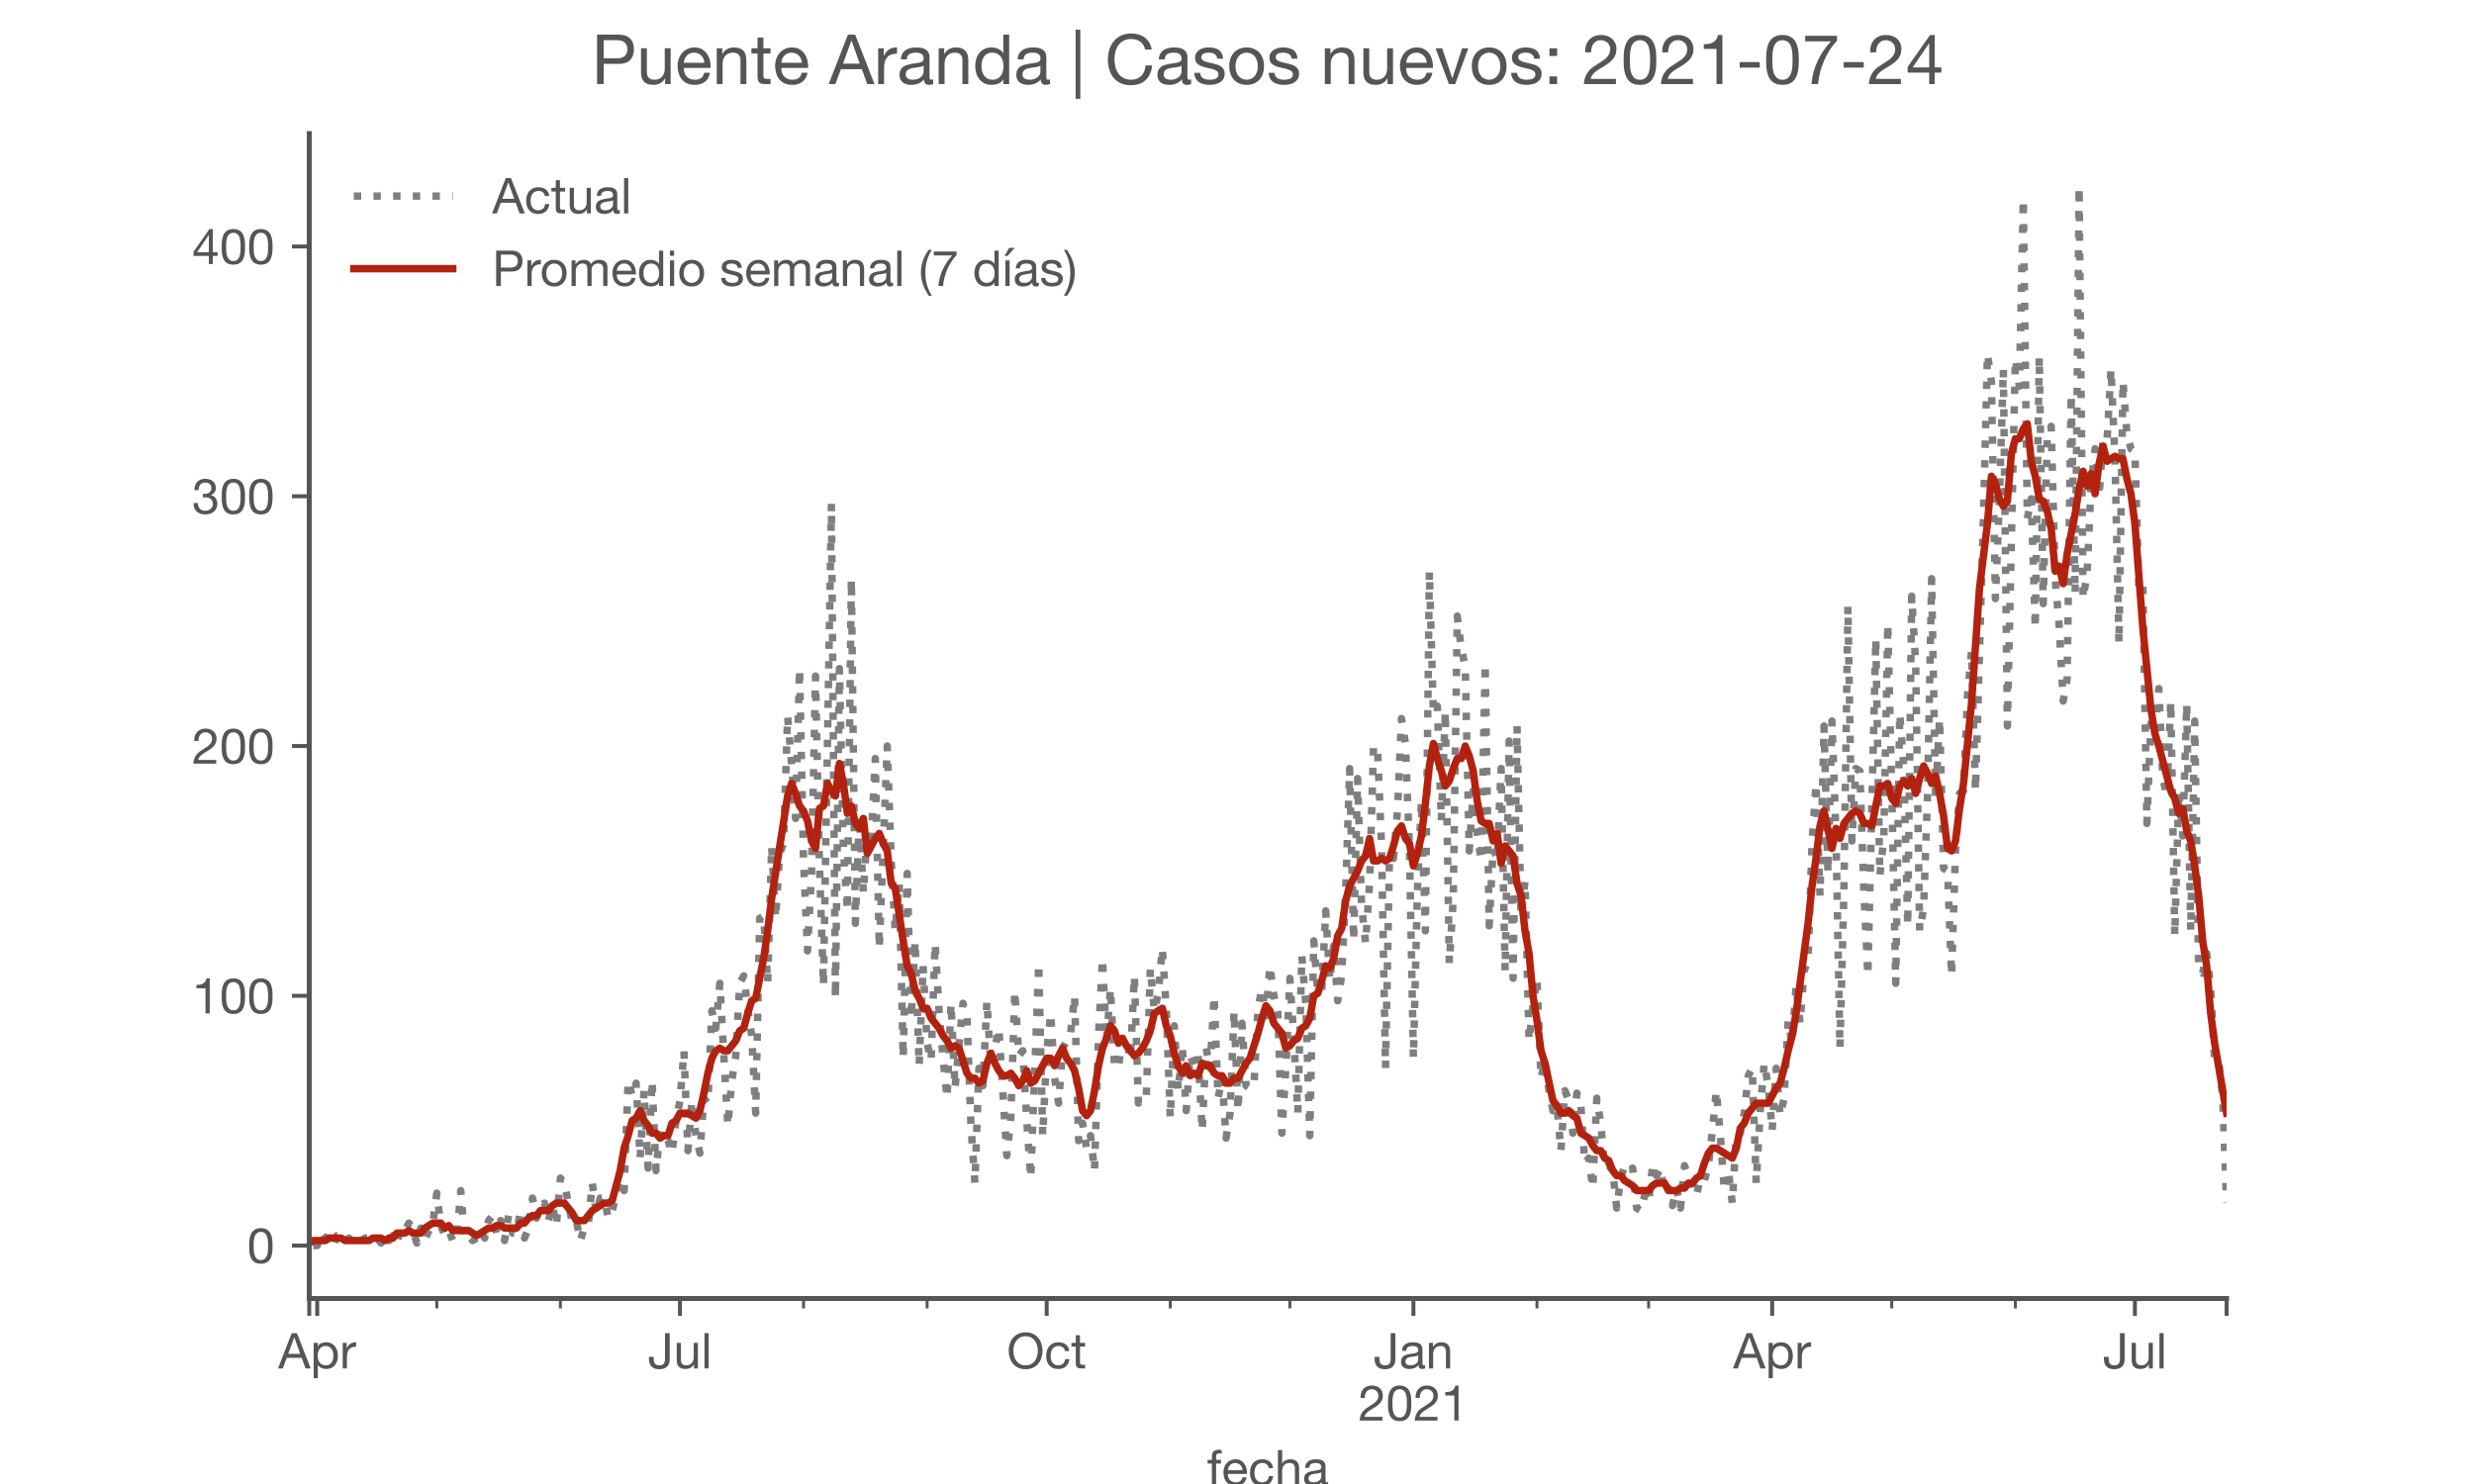<?xml version="1.0" encoding="utf-8" standalone="no"?>
<!DOCTYPE svg PUBLIC "-//W3C//DTD SVG 1.1//EN"
  "http://www.w3.org/Graphics/SVG/1.1/DTD/svg11.dtd">
<!-- Created with matplotlib (https://matplotlib.org/) -->
<svg height="300pt" version="1.1" viewBox="0 0 500 300" width="500pt" xmlns="http://www.w3.org/2000/svg" xmlns:xlink="http://www.w3.org/1999/xlink">
 <defs>
  <style type="text/css">*{stroke-linecap:butt;stroke-linejoin:round;}</style>
 </defs>
 <g id="figure_1">
  <g id="patch_1">
   <path d="M 0 300 
L 500 300 
L 500 0 
L 0 0 
z
" style="fill:#ffffff;"/>
  </g>
  <g id="axes_1">
   <g id="patch_2">
    <path d="M 62.5 262.5 
L 450 262.5 
L 450 27 
L 62.5 27 
z
" style="fill:#ffffff;"/>
   </g>
   <g id="matplotlib.axis_1">
    <g id="xtick_1">
     <g id="line2d_1">
      <defs>
       <path d="M 0 0 
L 0 3.5 
" id="m783ce00ef6" style="stroke:#555555;stroke-width:0.8;"/>
      </defs>
      <g>
       <use style="fill:#555555;stroke:#555555;stroke-width:0.8;" x="62.5" xlink:href="#m783ce00ef6" y="262.5"/>
      </g>
     </g>
    </g>
    <g id="xtick_2">
     <g id="line2d_2">
      <g>
       <use style="fill:#555555;stroke:#555555;stroke-width:0.8;" x="64.111" xlink:href="#m783ce00ef6" y="262.5"/>
      </g>
     </g>
     <g id="text_1">
      <!-- Apr -->
      <g style="fill:#555555;" transform="translate(56.242 276.641)scale(0.1 -0.1)">
       <defs>
        <path d="M 20.094 29.5 
L 32.203 62.797 
L 32.406 62.797 
L 44.297 29.5 
z
M 27.203 71.406 
L -0.594 0 
L 9.094 0 
L 17.094 21.5 
L 47.297 21.5 
L 55.094 0 
L 65.594 0 
L 37.703 71.406 
z
" id="HelveticaNeue-65"/>
        <path d="M 6.703 51.703 
L 6.703 -19.703 
L 15.203 -19.703 
L 15.203 6.906 
L 15.406 6.906 
Q 16.797 4.594 18.844 3.047 
Q 20.906 1.5 23.203 0.594 
Q 25.5 -0.297 27.844 -0.688 
Q 30.203 -1.094 32.094 -1.094 
Q 38 -1.094 42.453 1 
Q 46.906 3.094 49.844 6.75 
Q 52.797 10.406 54.25 15.297 
Q 55.703 20.203 55.703 25.703 
Q 55.703 31.203 54.203 36.094 
Q 52.703 41 49.75 44.75 
Q 46.797 48.5 42.344 50.703 
Q 37.906 52.906 31.906 52.906 
Q 26.5 52.906 22 50.953 
Q 17.5 49 15.406 44.703 
L 15.203 44.703 
L 15.203 51.703 
z
M 46.703 26.297 
Q 46.703 22.5 45.891 18.891 
Q 45.094 15.297 43.297 12.5 
Q 41.5 9.703 38.547 8 
Q 35.594 6.297 31.203 6.297 
Q 26.797 6.297 23.688 7.938 
Q 20.594 9.594 18.641 12.297 
Q 16.703 15 15.797 18.547 
Q 14.906 22.094 14.906 25.906 
Q 14.906 29.5 15.75 33 
Q 16.594 36.5 18.5 39.25 
Q 20.406 42 23.406 43.703 
Q 26.406 45.406 30.703 45.406 
Q 34.797 45.406 37.844 43.797 
Q 40.906 42.203 42.844 39.5 
Q 44.797 36.797 45.75 33.344 
Q 46.703 29.906 46.703 26.297 
z
" id="HelveticaNeue-112"/>
        <path d="M 6.094 51.703 
L 6.094 0 
L 14.594 0 
L 14.594 23 
Q 14.594 28 15.594 31.844 
Q 16.594 35.703 18.797 38.391 
Q 21 41.094 24.594 42.5 
Q 28.203 43.906 33.297 43.906 
L 33.297 52.906 
Q 26.406 53.094 21.906 50.094 
Q 17.406 47.094 14.297 40.797 
L 14.094 40.797 
L 14.094 51.703 
z
" id="HelveticaNeue-114"/>
       </defs>
       <use xlink:href="#HelveticaNeue-65"/>
       <use x="64.8" xlink:href="#HelveticaNeue-112"/>
       <use x="124.1" xlink:href="#HelveticaNeue-114"/>
      </g>
     </g>
    </g>
    <g id="xtick_3">
     <g id="line2d_3">
      <g>
       <use style="fill:#555555;stroke:#555555;stroke-width:0.8;" x="137.422" xlink:href="#m783ce00ef6" y="262.5"/>
      </g>
     </g>
     <g id="text_2">
      <!-- Jul -->
      <g style="fill:#555555;" transform="translate(130.937 276.641)scale(0.1 -0.1)">
       <defs>
        <path d="M 44.094 17.797 
L 44.094 71.406 
L 34.594 71.406 
L 34.594 19.203 
Q 34.594 13.297 32.141 9.797 
Q 29.703 6.297 23.203 6.297 
Q 19.703 6.297 17.453 7.344 
Q 15.203 8.406 13.953 10.297 
Q 12.703 12.203 12.203 14.797 
Q 11.703 17.406 11.703 20.5 
L 11.703 23.5 
L 2.203 23.5 
L 2.203 19.094 
Q 2.203 8.906 7.594 3.656 
Q 13 -1.594 23 -1.594 
Q 29 -1.594 33.047 0.047 
Q 37.094 1.703 39.547 4.453 
Q 42 7.203 43.047 10.703 
Q 44.094 14.203 44.094 17.797 
z
" id="HelveticaNeue-74"/>
        <path d="M 49.203 0 
L 49.203 51.703 
L 40.703 51.703 
L 40.703 22.5 
Q 40.703 19 39.75 16.047 
Q 38.797 13.094 36.891 10.891 
Q 35 8.703 32.141 7.5 
Q 29.297 6.297 25.406 6.297 
Q 20.5 6.297 17.703 9.094 
Q 14.906 11.906 14.906 16.703 
L 14.906 51.703 
L 6.406 51.703 
L 6.406 17.703 
Q 6.406 13.5 7.25 10.047 
Q 8.094 6.594 10.188 4.094 
Q 12.297 1.594 15.688 0.25 
Q 19.094 -1.094 24.203 -1.094 
Q 29.906 -1.094 34.094 1.156 
Q 38.297 3.406 41 8.203 
L 41.203 8.203 
L 41.203 0 
z
" id="HelveticaNeue-117"/>
        <path d="M 6.906 71.406 
L 6.906 0 
L 15.406 0 
L 15.406 71.406 
z
" id="HelveticaNeue-108"/>
       </defs>
       <use xlink:href="#HelveticaNeue-74"/>
       <use x="51.9" xlink:href="#HelveticaNeue-117"/>
       <use x="107.5" xlink:href="#HelveticaNeue-108"/>
      </g>
     </g>
    </g>
    <g id="xtick_4">
     <g id="line2d_4">
      <g>
       <use style="fill:#555555;stroke:#555555;stroke-width:0.8;" x="211.538" xlink:href="#m783ce00ef6" y="262.5"/>
      </g>
     </g>
     <g id="text_3">
      <!-- Oct -->
      <g style="fill:#555555;" transform="translate(203.478 276.641)scale(0.1 -0.1)">
       <defs>
        <path d="M 13.297 35.703 
Q 13.297 41.094 14.688 46.344 
Q 16.094 51.594 19.094 55.797 
Q 22.094 60 26.797 62.547 
Q 31.5 65.094 38 65.094 
Q 44.5 65.094 49.203 62.547 
Q 53.906 60 56.906 55.797 
Q 59.906 51.594 61.297 46.344 
Q 62.703 41.094 62.703 35.703 
Q 62.703 30.297 61.297 25.047 
Q 59.906 19.797 56.906 15.594 
Q 53.906 11.406 49.203 8.844 
Q 44.5 6.297 38 6.297 
Q 31.5 6.297 26.797 8.844 
Q 22.094 11.406 19.094 15.594 
Q 16.094 19.797 14.688 25.047 
Q 13.297 30.297 13.297 35.703 
z
M 3.797 35.703 
Q 3.797 28.406 5.938 21.656 
Q 8.094 14.906 12.391 9.703 
Q 16.703 4.5 23.094 1.453 
Q 29.5 -1.594 38 -1.594 
Q 46.5 -1.594 52.891 1.453 
Q 59.297 4.5 63.594 9.703 
Q 67.906 14.906 70.047 21.656 
Q 72.203 28.406 72.203 35.703 
Q 72.203 43 70.047 49.75 
Q 67.906 56.5 63.594 61.703 
Q 59.297 66.906 52.891 70 
Q 46.5 73.094 38 73.094 
Q 29.5 73.094 23.094 70 
Q 16.703 66.906 12.391 61.703 
Q 8.094 56.5 5.938 49.75 
Q 3.797 43 3.797 35.703 
z
" id="HelveticaNeue-79"/>
        <path d="M 41.5 35.094 
L 50.297 35.094 
Q 49.797 39.703 47.891 43.047 
Q 46 46.406 43.047 48.594 
Q 40.094 50.797 36.25 51.844 
Q 32.406 52.906 28 52.906 
Q 21.906 52.906 17.297 50.75 
Q 12.703 48.594 9.641 44.844 
Q 6.594 41.094 5.094 36.047 
Q 3.594 31 3.594 25.203 
Q 3.594 19.406 5.141 14.547 
Q 6.703 9.703 9.75 6.203 
Q 12.797 2.703 17.344 0.797 
Q 21.906 -1.094 27.797 -1.094 
Q 37.703 -1.094 43.453 4.094 
Q 49.203 9.297 50.594 18.906 
L 41.906 18.906 
Q 41.094 12.906 37.547 9.594 
Q 34 6.297 27.703 6.297 
Q 23.703 6.297 20.797 7.891 
Q 17.906 9.5 16.094 12.141 
Q 14.297 14.797 13.438 18.188 
Q 12.594 21.594 12.594 25.203 
Q 12.594 29.094 13.391 32.75 
Q 14.203 36.406 16.047 39.203 
Q 17.906 42 21 43.703 
Q 24.094 45.406 28.703 45.406 
Q 34.094 45.406 37.297 42.703 
Q 40.5 40 41.5 35.094 
z
" id="HelveticaNeue-99"/>
        <path d="M 18.203 51.703 
L 18.203 67.203 
L 9.703 67.203 
L 9.703 51.703 
L 0.906 51.703 
L 0.906 44.203 
L 9.703 44.203 
L 9.703 11.297 
Q 9.703 7.703 10.391 5.5 
Q 11.094 3.297 12.547 2.094 
Q 14 0.906 16.344 0.453 
Q 18.703 0 22 0 
L 28.5 0 
L 28.5 7.5 
L 24.594 7.5 
Q 22.594 7.5 21.344 7.641 
Q 20.094 7.797 19.391 8.297 
Q 18.703 8.797 18.453 9.688 
Q 18.203 10.594 18.203 12.094 
L 18.203 44.203 
L 28.5 44.203 
L 28.5 51.703 
z
" id="HelveticaNeue-116"/>
       </defs>
       <use xlink:href="#HelveticaNeue-79"/>
       <use x="76" xlink:href="#HelveticaNeue-99"/>
       <use x="129.7" xlink:href="#HelveticaNeue-116"/>
      </g>
     </g>
    </g>
    <g id="xtick_5">
     <g id="line2d_5">
      <g>
       <use style="fill:#555555;stroke:#555555;stroke-width:0.8;" x="285.655" xlink:href="#m783ce00ef6" y="262.5"/>
      </g>
     </g>
     <g id="text_4">
      <!-- Jan -->
      <g style="fill:#555555;" transform="translate(277.595 276.641)scale(0.1 -0.1)">
       <defs>
        <path d="M 52.203 0.203 
Q 50 -1.094 46.094 -1.094 
Q 42.797 -1.094 40.844 0.75 
Q 38.906 2.594 38.906 6.797 
Q 35.406 2.594 30.75 0.75 
Q 26.094 -1.094 20.703 -1.094 
Q 17.203 -1.094 14.047 -0.297 
Q 10.906 0.5 8.594 2.203 
Q 6.297 3.906 4.938 6.656 
Q 3.594 9.406 3.594 13.297 
Q 3.594 17.703 5.094 20.5 
Q 6.594 23.297 9.047 25.047 
Q 11.5 26.797 14.641 27.688 
Q 17.797 28.594 21.094 29.203 
Q 24.594 29.906 27.75 30.25 
Q 30.906 30.594 33.297 31.25 
Q 35.703 31.906 37.094 33.156 
Q 38.5 34.406 38.5 36.797 
Q 38.5 39.594 37.453 41.297 
Q 36.406 43 34.75 43.891 
Q 33.094 44.797 31.047 45.094 
Q 29 45.406 27 45.406 
Q 21.594 45.406 18 43.344 
Q 14.406 41.297 14.094 35.594 
L 5.594 35.594 
Q 5.797 40.406 7.594 43.703 
Q 9.406 47 12.406 49.047 
Q 15.406 51.094 19.25 52 
Q 23.094 52.906 27.5 52.906 
Q 31 52.906 34.453 52.406 
Q 37.906 51.906 40.703 50.344 
Q 43.5 48.797 45.203 46 
Q 46.906 43.203 46.906 38.703 
L 46.906 12.094 
Q 46.906 9.094 47.25 7.688 
Q 47.594 6.297 49.594 6.297 
Q 50.703 6.297 52.203 6.797 
z
M 38.406 26.703 
Q 36.797 25.5 34.188 24.953 
Q 31.594 24.406 28.75 24.047 
Q 25.906 23.703 23 23.25 
Q 20.094 22.797 17.797 21.797 
Q 15.5 20.797 14.047 18.938 
Q 12.594 17.094 12.594 13.906 
Q 12.594 11.797 13.438 10.344 
Q 14.297 8.906 15.641 8 
Q 17 7.094 18.797 6.688 
Q 20.594 6.297 22.594 6.297 
Q 26.797 6.297 29.797 7.438 
Q 32.797 8.594 34.688 10.344 
Q 36.594 12.094 37.5 14.141 
Q 38.406 16.203 38.406 18 
z
" id="HelveticaNeue-97"/>
        <path d="M 6.406 51.703 
L 6.406 0 
L 14.906 0 
L 14.906 29.203 
Q 14.906 32.703 15.844 35.641 
Q 16.797 38.594 18.688 40.797 
Q 20.594 43 23.438 44.203 
Q 26.297 45.406 30.203 45.406 
Q 35.094 45.406 37.891 42.594 
Q 40.703 39.797 40.703 35 
L 40.703 0 
L 49.203 0 
L 49.203 34 
Q 49.203 38.203 48.344 41.641 
Q 47.5 45.094 45.391 47.594 
Q 43.297 50.094 39.891 51.5 
Q 36.5 52.906 31.406 52.906 
Q 19.906 52.906 14.594 43.5 
L 14.406 43.5 
L 14.406 51.703 
z
" id="HelveticaNeue-110"/>
       </defs>
       <use xlink:href="#HelveticaNeue-74"/>
       <use x="51.9" xlink:href="#HelveticaNeue-97"/>
       <use x="105.6" xlink:href="#HelveticaNeue-110"/>
      </g>
      <!-- 2021 -->
      <g style="fill:#555555;" transform="translate(274.536 287.18)scale(0.1 -0.1)">
       <defs>
        <path d="M 4.406 45.797 
L 12.906 45.797 
Q 12.797 49 13.547 52.141 
Q 14.297 55.297 16 57.797 
Q 17.703 60.297 20.344 61.844 
Q 23 63.406 26.703 63.406 
Q 29.5 63.406 32 62.5 
Q 34.5 61.594 36.344 59.891 
Q 38.203 58.203 39.297 55.844 
Q 40.406 53.5 40.406 50.594 
Q 40.406 46.906 39.25 44.094 
Q 38.094 41.297 35.844 38.891 
Q 33.594 36.5 30.188 34.141 
Q 26.797 31.797 22.297 29 
Q 18.594 26.797 15.188 24.297 
Q 11.797 21.797 9.094 18.5 
Q 6.406 15.203 4.656 10.75 
Q 2.906 6.297 2.406 0 
L 48.703 0 
L 48.703 7.5 
L 12.297 7.5 
Q 12.906 10.797 14.844 13.344 
Q 16.797 15.906 19.547 18.094 
Q 22.297 20.297 25.594 22.25 
Q 28.906 24.203 32.203 26.203 
Q 35.5 28.297 38.594 30.594 
Q 41.703 32.906 44.094 35.75 
Q 46.5 38.594 47.953 42.188 
Q 49.406 45.797 49.406 50.5 
Q 49.406 55.5 47.656 59.297 
Q 45.906 63.094 42.906 65.641 
Q 39.906 68.203 35.844 69.547 
Q 31.797 70.906 27.203 70.906 
Q 21.594 70.906 17.188 69 
Q 12.797 67.094 9.844 63.75 
Q 6.906 60.406 5.5 55.797 
Q 4.094 51.203 4.406 45.797 
z
" id="HelveticaNeue-50"/>
        <path d="M 13.203 34.906 
Q 13.203 37.5 13.25 40.641 
Q 13.297 43.797 13.75 46.938 
Q 14.203 50.094 15.047 53.094 
Q 15.906 56.094 17.547 58.344 
Q 19.203 60.594 21.703 62 
Q 24.203 63.406 27.797 63.406 
Q 31.406 63.406 33.906 62 
Q 36.406 60.594 38.047 58.344 
Q 39.703 56.094 40.547 53.094 
Q 41.406 50.094 41.844 46.938 
Q 42.297 43.797 42.344 40.641 
Q 42.406 37.5 42.406 34.906 
Q 42.406 30.906 42.156 25.953 
Q 41.906 21 40.547 16.641 
Q 39.203 12.297 36.203 9.297 
Q 33.203 6.297 27.797 6.297 
Q 22.406 6.297 19.406 9.297 
Q 16.406 12.297 15.047 16.641 
Q 13.703 21 13.453 25.953 
Q 13.203 30.906 13.203 34.906 
z
M 4.203 34.797 
Q 4.203 30.906 4.391 26.703 
Q 4.594 22.5 5.391 18.5 
Q 6.203 14.5 7.703 10.953 
Q 9.203 7.406 11.797 4.703 
Q 14.406 2 18.344 0.453 
Q 22.297 -1.094 27.797 -1.094 
Q 33.406 -1.094 37.297 0.453 
Q 41.203 2 43.797 4.703 
Q 46.406 7.406 47.906 10.953 
Q 49.406 14.5 50.203 18.5 
Q 51 22.5 51.203 26.703 
Q 51.406 30.906 51.406 34.797 
Q 51.406 38.703 51.203 42.891 
Q 51 47.094 50.203 51.094 
Q 49.406 55.094 47.906 58.688 
Q 46.406 62.297 43.797 65 
Q 41.203 67.703 37.25 69.297 
Q 33.297 70.906 27.797 70.906 
Q 22.297 70.906 18.344 69.297 
Q 14.406 67.703 11.797 65 
Q 9.203 62.297 7.703 58.688 
Q 6.203 55.094 5.391 51.094 
Q 4.594 47.094 4.391 42.891 
Q 4.203 38.703 4.203 34.797 
z
" id="HelveticaNeue-48"/>
        <path d="M 35.594 0 
L 35.594 70.906 
L 29.094 70.906 
Q 28.406 66.906 26.5 64.297 
Q 24.594 61.703 21.844 60.203 
Q 19.094 58.703 15.688 58.141 
Q 12.297 57.594 8.703 57.594 
L 8.703 50.797 
L 27.094 50.797 
L 27.094 0 
z
" id="HelveticaNeue-49"/>
       </defs>
       <use xlink:href="#HelveticaNeue-50"/>
       <use x="55.6" xlink:href="#HelveticaNeue-48"/>
       <use x="111.2" xlink:href="#HelveticaNeue-50"/>
       <use x="166.8" xlink:href="#HelveticaNeue-49"/>
      </g>
     </g>
    </g>
    <g id="xtick_6">
     <g id="line2d_6">
      <g>
       <use style="fill:#555555;stroke:#555555;stroke-width:0.8;" x="358.16" xlink:href="#m783ce00ef6" y="262.5"/>
      </g>
     </g>
     <g id="text_5">
      <!-- Apr -->
      <g style="fill:#555555;" transform="translate(350.291 276.641)scale(0.1 -0.1)">
       <use xlink:href="#HelveticaNeue-65"/>
       <use x="64.8" xlink:href="#HelveticaNeue-112"/>
       <use x="124.1" xlink:href="#HelveticaNeue-114"/>
      </g>
     </g>
    </g>
    <g id="xtick_7">
     <g id="line2d_7">
      <g>
       <use style="fill:#555555;stroke:#555555;stroke-width:0.8;" x="431.471" xlink:href="#m783ce00ef6" y="262.5"/>
      </g>
     </g>
     <g id="text_6">
      <!-- Jul -->
      <g style="fill:#555555;" transform="translate(424.986 276.641)scale(0.1 -0.1)">
       <use xlink:href="#HelveticaNeue-74"/>
       <use x="51.9" xlink:href="#HelveticaNeue-117"/>
       <use x="107.5" xlink:href="#HelveticaNeue-108"/>
      </g>
     </g>
    </g>
    <g id="xtick_8">
     <g id="line2d_8">
      <g>
       <use style="fill:#555555;stroke:#555555;stroke-width:0.8;" x="450" xlink:href="#m783ce00ef6" y="262.5"/>
      </g>
     </g>
    </g>
    <g id="xtick_9">
     <g id="line2d_9">
      <defs>
       <path d="M 0 0 
L 0 2 
" id="ma3fe83536e" style="stroke:#555555;stroke-width:0.6;"/>
      </defs>
      <g>
       <use style="fill:#555555;stroke:#555555;stroke-width:0.6;" x="88.28" xlink:href="#ma3fe83536e" y="262.5"/>
      </g>
     </g>
    </g>
    <g id="xtick_10">
     <g id="line2d_10">
      <g>
       <use style="fill:#555555;stroke:#555555;stroke-width:0.6;" x="113.254" xlink:href="#ma3fe83536e" y="262.5"/>
      </g>
     </g>
    </g>
    <g id="xtick_11">
     <g id="line2d_11">
      <g>
       <use style="fill:#555555;stroke:#555555;stroke-width:0.6;" x="162.396" xlink:href="#ma3fe83536e" y="262.5"/>
      </g>
     </g>
    </g>
    <g id="xtick_12">
     <g id="line2d_12">
      <g>
       <use style="fill:#555555;stroke:#555555;stroke-width:0.6;" x="187.37" xlink:href="#ma3fe83536e" y="262.5"/>
      </g>
     </g>
    </g>
    <g id="xtick_13">
     <g id="line2d_13">
      <g>
       <use style="fill:#555555;stroke:#555555;stroke-width:0.6;" x="236.512" xlink:href="#ma3fe83536e" y="262.5"/>
      </g>
     </g>
    </g>
    <g id="xtick_14">
     <g id="line2d_14">
      <g>
       <use style="fill:#555555;stroke:#555555;stroke-width:0.6;" x="260.681" xlink:href="#ma3fe83536e" y="262.5"/>
      </g>
     </g>
    </g>
    <g id="xtick_15">
     <g id="line2d_15">
      <g>
       <use style="fill:#555555;stroke:#555555;stroke-width:0.6;" x="310.629" xlink:href="#ma3fe83536e" y="262.5"/>
      </g>
     </g>
    </g>
    <g id="xtick_16">
     <g id="line2d_16">
      <g>
       <use style="fill:#555555;stroke:#555555;stroke-width:0.6;" x="333.186" xlink:href="#ma3fe83536e" y="262.5"/>
      </g>
     </g>
    </g>
    <g id="xtick_17">
     <g id="line2d_17">
      <g>
       <use style="fill:#555555;stroke:#555555;stroke-width:0.6;" x="382.328" xlink:href="#ma3fe83536e" y="262.5"/>
      </g>
     </g>
    </g>
    <g id="xtick_18">
     <g id="line2d_18">
      <g>
       <use style="fill:#555555;stroke:#555555;stroke-width:0.6;" x="407.302" xlink:href="#ma3fe83536e" y="262.5"/>
      </g>
     </g>
    </g>
    <g id="text_7">
     <!-- fecha -->
     <g style="fill:#555555;" transform="translate(243.935 300.291)scale(0.1 -0.1)">
      <defs>
       <path d="M 9.906 44.203 
L 9.906 0 
L 18.406 0 
L 18.406 44.203 
L 28.406 44.203 
L 28.406 51.703 
L 18.406 51.703 
L 18.406 58.906 
Q 18.406 62.297 20.094 63.5 
Q 21.797 64.703 24.906 64.703 
Q 26 64.703 27.297 64.547 
Q 28.594 64.406 29.703 64 
L 29.703 71.406 
Q 28.5 71.797 26.953 72 
Q 25.406 72.203 24.203 72.203 
Q 17.203 72.203 13.547 68.953 
Q 9.906 65.703 9.906 59.406 
L 9.906 51.703 
L 1.203 51.703 
L 1.203 44.203 
z
" id="HelveticaNeue-102"/>
       <path d="M 42.297 30.797 
L 12.594 30.797 
Q 12.797 33.797 13.891 36.438 
Q 15 39.094 16.891 41.094 
Q 18.797 43.094 21.438 44.25 
Q 24.094 45.406 27.406 45.406 
Q 30.594 45.406 33.25 44.25 
Q 35.906 43.094 37.844 41.141 
Q 39.797 39.203 40.938 36.5 
Q 42.094 33.797 42.297 30.797 
z
M 50.5 16.406 
L 42.094 16.406 
Q 41 11.297 37.547 8.797 
Q 34.094 6.297 28.703 6.297 
Q 24.5 6.297 21.391 7.688 
Q 18.297 9.094 16.297 11.438 
Q 14.297 13.797 13.391 16.844 
Q 12.5 19.906 12.594 23.297 
L 51.297 23.297 
Q 51.5 28 50.453 33.203 
Q 49.406 38.406 46.656 42.797 
Q 43.906 47.203 39.344 50.047 
Q 34.797 52.906 27.906 52.906 
Q 22.594 52.906 18.141 50.906 
Q 13.703 48.906 10.453 45.297 
Q 7.203 41.703 5.391 36.797 
Q 3.594 31.906 3.594 26 
Q 3.797 20.094 5.344 15.094 
Q 6.906 10.094 10 6.5 
Q 13.094 2.906 17.641 0.906 
Q 22.203 -1.094 28.406 -1.094 
Q 37.203 -1.094 43 3.297 
Q 48.797 7.703 50.5 16.406 
z
" id="HelveticaNeue-101"/>
       <path d="M 6.406 71.406 
L 6.406 0 
L 14.906 0 
L 14.906 29.203 
Q 14.906 32.703 15.844 35.641 
Q 16.797 38.594 18.688 40.797 
Q 20.594 43 23.438 44.203 
Q 26.297 45.406 30.203 45.406 
Q 35.094 45.406 37.891 42.594 
Q 40.703 39.797 40.703 35 
L 40.703 0 
L 49.203 0 
L 49.203 34 
Q 49.203 38.203 48.344 41.641 
Q 47.5 45.094 45.391 47.594 
Q 43.297 50.094 39.891 51.5 
Q 36.5 52.906 31.406 52.906 
Q 29.094 52.906 26.641 52.406 
Q 24.203 51.906 21.953 50.844 
Q 19.703 49.797 17.891 48.141 
Q 16.094 46.5 15.094 44.094 
L 14.906 44.094 
L 14.906 71.406 
z
" id="HelveticaNeue-104"/>
      </defs>
      <use xlink:href="#HelveticaNeue-102"/>
      <use x="29.6" xlink:href="#HelveticaNeue-101"/>
      <use x="83.3" xlink:href="#HelveticaNeue-99"/>
      <use x="137" xlink:href="#HelveticaNeue-104"/>
      <use x="192.6" xlink:href="#HelveticaNeue-97"/>
     </g>
    </g>
   </g>
   <g id="matplotlib.axis_2">
    <g id="ytick_1">
     <g id="line2d_19">
      <defs>
       <path d="M 0 0 
L -3.5 0 
" id="mb124d7dddb" style="stroke:#555555;stroke-width:0.8;"/>
      </defs>
      <g>
       <use style="fill:#555555;stroke:#555555;stroke-width:0.8;" x="62.5" xlink:href="#mb124d7dddb" y="251.795"/>
      </g>
     </g>
     <g id="text_8">
      <!-- 0 -->
      <g style="fill:#555555;" transform="translate(49.941 255.366)scale(0.1 -0.1)">
       <use xlink:href="#HelveticaNeue-48"/>
      </g>
     </g>
    </g>
    <g id="ytick_2">
     <g id="line2d_20">
      <g>
       <use style="fill:#555555;stroke:#555555;stroke-width:0.8;" x="62.5" xlink:href="#mb124d7dddb" y="201.302"/>
      </g>
     </g>
     <g id="text_9">
      <!-- 100 -->
      <g style="fill:#555555;" transform="translate(38.822 204.873)scale(0.1 -0.1)">
       <use xlink:href="#HelveticaNeue-49"/>
       <use x="55.6" xlink:href="#HelveticaNeue-48"/>
       <use x="111.2" xlink:href="#HelveticaNeue-48"/>
      </g>
     </g>
    </g>
    <g id="ytick_3">
     <g id="line2d_21">
      <g>
       <use style="fill:#555555;stroke:#555555;stroke-width:0.8;" x="62.5" xlink:href="#mb124d7dddb" y="150.809"/>
      </g>
     </g>
     <g id="text_10">
      <!-- 200 -->
      <g style="fill:#555555;" transform="translate(38.822 154.379)scale(0.1 -0.1)">
       <use xlink:href="#HelveticaNeue-50"/>
       <use x="55.6" xlink:href="#HelveticaNeue-48"/>
       <use x="111.2" xlink:href="#HelveticaNeue-48"/>
      </g>
     </g>
    </g>
    <g id="ytick_4">
     <g id="line2d_22">
      <g>
       <use style="fill:#555555;stroke:#555555;stroke-width:0.8;" x="62.5" xlink:href="#mb124d7dddb" y="100.316"/>
      </g>
     </g>
     <g id="text_11">
      <!-- 300 -->
      <g style="fill:#555555;" transform="translate(38.822 103.886)scale(0.1 -0.1)">
       <defs>
        <path d="M 21.797 40.5 
L 21.797 33.297 
Q 24.203 33.594 26.906 33.594 
Q 30.094 33.594 32.844 32.75 
Q 35.594 31.906 37.594 30.156 
Q 39.594 28.406 40.797 25.844 
Q 42 23.297 42 20 
Q 42 16.797 40.75 14.25 
Q 39.5 11.703 37.391 9.953 
Q 35.297 8.203 32.5 7.25 
Q 29.703 6.297 26.594 6.297 
Q 19.297 6.297 15.5 10.641 
Q 11.703 15 11.5 21.906 
L 3 21.906 
Q 2.906 16.406 4.547 12.094 
Q 6.203 7.797 9.297 4.844 
Q 12.406 1.906 16.797 0.406 
Q 21.203 -1.094 26.594 -1.094 
Q 31.594 -1.094 36.047 0.25 
Q 40.5 1.594 43.797 4.297 
Q 47.094 7 49.047 11.047 
Q 51 15.094 51 20.406 
Q 51 26.797 47.844 31.5 
Q 44.703 36.203 38.203 37.594 
L 38.203 37.797 
Q 42.406 39.703 45.203 43.391 
Q 48 47.094 48 51.906 
Q 48 56.797 46.344 60.391 
Q 44.703 64 41.797 66.297 
Q 38.906 68.594 34.953 69.75 
Q 31 70.906 26.406 70.906 
Q 21.094 70.906 17.047 69.203 
Q 13 67.5 10.297 64.5 
Q 7.594 61.5 6.141 57.297 
Q 4.703 53.094 4.5 48 
L 13 48 
Q 13 51.094 13.797 53.891 
Q 14.594 56.703 16.25 58.797 
Q 17.906 60.906 20.453 62.156 
Q 23 63.406 26.406 63.406 
Q 31.797 63.406 35.391 60.547 
Q 39 57.703 39 52 
Q 39 49.203 37.891 47 
Q 36.797 44.797 34.938 43.344 
Q 33.094 41.906 30.641 41.156 
Q 28.203 40.406 25.5 40.406 
L 23.703 40.406 
Q 23.203 40.406 22.703 40.406 
Q 22.297 40.406 21.797 40.5 
z
" id="HelveticaNeue-51"/>
       </defs>
       <use xlink:href="#HelveticaNeue-51"/>
       <use x="55.6" xlink:href="#HelveticaNeue-48"/>
       <use x="111.2" xlink:href="#HelveticaNeue-48"/>
      </g>
     </g>
    </g>
    <g id="ytick_5">
     <g id="line2d_23">
      <g>
       <use style="fill:#555555;stroke:#555555;stroke-width:0.8;" x="62.5" xlink:href="#mb124d7dddb" y="49.823"/>
      </g>
     </g>
     <g id="text_12">
      <!-- 400 -->
      <g style="fill:#555555;" transform="translate(38.822 53.393)scale(0.1 -0.1)">
       <defs>
        <path d="M 33.906 24.094 
L 10.094 24.094 
L 33.703 58.797 
L 33.906 58.797 
z
M 41.906 24.094 
L 41.906 70.906 
L 35.094 70.906 
L 2.797 24.797 
L 2.797 16.594 
L 33.906 16.594 
L 33.906 0 
L 41.906 0 
L 41.906 16.594 
L 51.5 16.594 
L 51.5 24.094 
z
" id="HelveticaNeue-52"/>
       </defs>
       <use xlink:href="#HelveticaNeue-52"/>
       <use x="55.6" xlink:href="#HelveticaNeue-48"/>
       <use x="111.2" xlink:href="#HelveticaNeue-48"/>
      </g>
     </g>
    </g>
   </g>
   <g id="line2d_24">
    <path clip-path="url(#p6b91b8b9c6)" d="M 63.306 251.795 
L 64.111 251.795 
L 64.917 249.271 
L 65.722 250.281 
L 66.528 250.281 
L 67.334 251.795 
L 68.139 249.776 
L 68.945 249.776 
L 69.751 250.786 
L 70.556 250.281 
L 71.362 251.291 
L 72.167 251.795 
L 72.973 250.786 
L 73.779 250.281 
L 74.584 250.281 
L 75.39 250.786 
L 76.195 250.281 
L 77.001 251.291 
L 77.807 249.776 
L 78.612 250.786 
L 79.418 249.776 
L 80.223 251.291 
L 81.029 248.261 
L 81.835 248.766 
L 82.64 247.251 
L 83.446 248.766 
L 84.252 251.291 
L 85.057 248.261 
L 85.863 250.786 
L 86.668 248.766 
L 87.474 247.251 
L 88.28 241.192 
L 89.085 247.756 
L 89.891 249.776 
L 90.696 248.766 
L 91.502 250.786 
L 92.308 250.786 
L 93.113 240.687 
L 93.919 250.281 
L 94.725 249.776 
L 95.53 250.786 
L 96.336 250.281 
L 97.141 248.766 
L 97.947 250.281 
L 98.753 246.746 
L 99.558 245.736 
L 100.364 249.271 
L 101.169 246.746 
L 101.975 250.786 
L 102.781 245.736 
L 103.586 249.271 
L 104.392 249.271 
L 105.198 244.726 
L 106.003 250.281 
L 106.809 248.261 
L 107.614 242.202 
L 108.42 246.241 
L 109.226 244.221 
L 110.031 243.212 
L 110.837 246.746 
L 111.642 243.717 
L 112.448 247.756 
L 113.254 238.162 
L 114.059 239.172 
L 115.67 247.251 
L 116.476 246.746 
L 117.282 250.786 
L 118.087 248.261 
L 118.893 247.756 
L 119.699 239.172 
L 120.504 245.231 
L 121.31 242.202 
L 122.115 242.202 
L 122.921 246.241 
L 123.727 244.726 
L 125.338 238.667 
L 126.143 240.687 
L 126.949 218.47 
L 127.755 221.5 
L 128.56 218.975 
L 129.366 234.123 
L 130.172 220.49 
L 130.977 236.143 
L 131.783 218.47 
L 132.588 236.648 
L 133.394 228.569 
L 135.005 230.588 
L 135.811 233.113 
L 136.616 226.549 
L 137.422 222.509 
L 138.228 212.411 
L 139.033 232.608 
L 139.839 222.509 
L 140.644 229.578 
L 141.45 233.113 
L 142.256 222.005 
L 143.061 223.014 
L 143.867 204.332 
L 144.673 207.866 
L 145.478 198.778 
L 147.089 227.559 
L 147.895 218.47 
L 148.701 213.421 
L 149.506 198.778 
L 150.312 197.263 
L 151.117 203.827 
L 151.923 209.381 
L 152.729 225.034 
L 153.534 185.649 
L 154.34 185.145 
L 155.146 198.778 
L 155.951 171.006 
L 156.757 185.649 
L 157.562 172.521 
L 158.368 170.502 
L 159.174 144.75 
L 159.979 154.344 
L 160.785 165.452 
L 161.59 135.156 
L 162.396 174.036 
L 163.202 192.214 
L 164.007 176.561 
L 164.813 136.671 
L 165.619 175.046 
L 166.424 199.283 
L 168.035 101.831 
L 168.841 201.807 
L 169.647 135.156 
L 170.452 171.511 
L 171.258 184.135 
L 172.063 116.979 
L 172.869 186.659 
L 173.675 164.947 
L 174.48 180.6 
L 175.286 167.977 
L 176.091 169.492 
L 176.897 153.334 
L 177.703 191.709 
L 179.314 150.809 
L 180.12 174.036 
L 180.925 188.174 
L 181.731 178.58 
L 182.536 213.926 
L 183.342 176.561 
L 184.148 205.847 
L 184.953 190.194 
L 185.759 215.44 
L 186.564 195.243 
L 187.37 210.896 
L 188.176 214.431 
L 188.981 190.699 
L 189.787 204.332 
L 190.593 213.926 
L 191.398 222.005 
L 192.204 202.817 
L 193.009 219.985 
L 194.621 202.817 
L 195.426 205.342 
L 196.232 227.559 
L 197.037 239.172 
L 197.843 215.945 
L 198.649 219.48 
L 199.454 202.312 
L 200.26 215.44 
L 201.065 211.906 
L 201.871 207.866 
L 203.482 233.618 
L 204.288 226.044 
L 205.094 200.292 
L 205.899 213.421 
L 206.705 212.411 
L 207.51 226.549 
L 208.316 238.162 
L 209.927 194.738 
L 210.733 229.578 
L 211.538 212.916 
L 212.344 204.837 
L 213.15 217.965 
L 213.955 223.014 
L 214.761 211.906 
L 216.372 208.876 
L 217.178 201.302 
L 217.983 230.588 
L 218.789 227.054 
L 219.595 232.103 
L 220.4 229.578 
L 221.206 236.648 
L 222.011 209.381 
L 222.817 193.728 
L 223.623 210.391 
L 224.428 199.788 
L 225.234 215.44 
L 226.04 215.945 
L 226.845 209.381 
L 227.651 210.391 
L 228.456 213.926 
L 229.262 197.263 
L 230.068 223.014 
L 230.873 221.5 
L 231.679 221.5 
L 232.484 195.748 
L 233.29 204.332 
L 234.096 200.797 
L 234.901 191.709 
L 235.707 203.827 
L 236.512 226.044 
L 237.318 207.361 
L 238.124 220.49 
L 238.929 211.401 
L 239.735 224.529 
L 240.541 213.421 
L 241.346 215.44 
L 242.152 213.421 
L 242.957 228.569 
L 243.763 211.906 
L 244.569 215.945 
L 245.374 201.302 
L 246.18 222.005 
L 246.985 217.965 
L 247.791 230.083 
L 248.597 225.034 
L 249.402 204.332 
L 250.208 224.529 
L 251.014 206.857 
L 251.819 219.48 
L 252.625 219.985 
L 253.43 219.48 
L 254.236 203.827 
L 255.042 199.788 
L 255.847 205.342 
L 256.653 195.243 
L 257.458 201.302 
L 258.264 204.837 
L 259.07 229.074 
L 259.875 215.945 
L 260.681 197.768 
L 261.486 209.886 
L 262.292 225.034 
L 263.098 193.223 
L 263.903 202.817 
L 264.709 229.578 
L 265.515 190.194 
L 266.32 200.797 
L 267.126 200.292 
L 267.931 184.135 
L 268.737 198.273 
L 269.543 191.204 
L 270.348 202.312 
L 271.154 197.263 
L 271.959 180.095 
L 272.765 155.354 
L 273.571 190.194 
L 274.376 157.373 
L 275.182 183.125 
L 275.988 190.699 
L 276.793 178.58 
L 277.599 150.809 
L 278.404 151.314 
L 279.21 171.006 
L 280.016 215.945 
L 280.821 173.026 
L 281.627 173.531 
L 282.432 163.937 
L 283.238 145.255 
L 284.044 150.304 
L 284.849 171.511 
L 285.655 213.926 
L 286.46 180.095 
L 287.266 161.918 
L 288.072 188.174 
L 288.877 115.464 
L 289.683 144.245 
L 290.489 142.73 
L 291.294 165.957 
L 292.1 143.74 
L 292.905 194.738 
L 293.711 181.61 
L 294.517 124.553 
L 295.322 131.117 
L 296.128 134.651 
L 296.933 172.016 
L 297.739 159.898 
L 298.545 168.482 
L 299.35 174.036 
L 300.156 134.146 
L 300.962 187.164 
L 301.767 171.511 
L 302.573 173.531 
L 303.378 155.354 
L 304.184 196.253 
L 304.99 149.799 
L 305.795 197.768 
L 306.601 146.77 
L 307.406 185.145 
L 308.212 178.075 
L 309.018 210.391 
L 309.823 203.322 
L 310.629 197.768 
L 311.435 217.965 
L 312.24 214.431 
L 313.046 220.49 
L 313.851 224.529 
L 314.657 223.519 
L 315.463 232.608 
L 316.268 220.49 
L 317.074 222.509 
L 317.879 229.074 
L 318.685 220.995 
L 319.491 223.519 
L 320.296 235.133 
L 321.102 234.123 
L 321.907 240.182 
L 322.713 222.005 
L 323.519 227.054 
L 324.324 236.143 
L 325.13 235.638 
L 325.936 236.648 
L 326.741 244.221 
L 327.547 238.162 
L 328.352 235.638 
L 329.158 236.648 
L 329.964 236.143 
L 330.769 244.221 
L 331.575 244.726 
L 332.38 241.697 
L 333.186 243.212 
L 333.992 235.638 
L 334.797 237.657 
L 335.603 236.143 
L 336.409 241.192 
L 337.214 240.182 
L 338.02 243.717 
L 338.825 240.182 
L 339.631 244.221 
L 340.437 235.638 
L 341.242 237.657 
L 342.048 239.172 
L 342.853 241.697 
L 343.659 238.162 
L 344.465 238.667 
L 345.27 235.638 
L 346.076 228.569 
L 346.881 220.49 
L 347.687 229.578 
L 348.493 240.687 
L 349.298 236.648 
L 350.104 243.212 
L 350.91 229.074 
L 351.715 229.074 
L 352.521 225.034 
L 353.326 217.46 
L 354.132 215.945 
L 354.938 239.172 
L 355.743 224.529 
L 356.549 214.935 
L 357.354 219.48 
L 358.16 228.569 
L 358.966 215.945 
L 359.771 225.539 
L 360.577 222.005 
L 361.383 206.352 
L 362.188 210.896 
L 362.994 199.283 
L 363.799 206.857 
L 364.605 196.253 
L 365.411 194.233 
L 366.216 170.502 
L 367.022 158.383 
L 367.827 181.105 
L 368.633 146.77 
L 369.439 176.561 
L 370.244 145.76 
L 371.05 168.482 
L 371.856 211.906 
L 372.661 180.095 
L 373.467 122.533 
L 374.272 169.997 
L 375.078 155.354 
L 375.884 155.858 
L 376.689 180.095 
L 377.495 197.263 
L 379.106 129.097 
L 379.912 177.066 
L 380.717 169.492 
L 381.523 126.068 
L 382.328 159.898 
L 383.134 198.778 
L 383.94 144.245 
L 384.745 154.849 
L 385.551 187.164 
L 386.357 120.513 
L 387.162 134.146 
L 387.968 188.174 
L 388.773 183.63 
L 389.579 159.898 
L 390.385 116.979 
L 391.19 161.413 
L 391.996 145.255 
L 392.801 175.551 
L 393.607 176.056 
L 394.413 197.263 
L 395.218 172.016 
L 396.024 160.403 
L 396.83 159.898 
L 397.635 140.711 
L 398.441 131.622 
L 399.246 159.898 
L 400.858 104.355 
L 401.663 71.535 
L 402.469 77.089 
L 403.274 121.018 
L 404.08 101.326 
L 404.886 74.565 
L 405.691 146.77 
L 407.302 72.545 
L 408.108 78.099 
L 408.914 40.229 
L 409.719 104.86 
L 410.525 100.821 
L 411.331 127.077 
L 412.136 72.04 
L 412.942 122.028 
L 413.747 88.703 
L 414.553 86.178 
L 415.359 116.979 
L 416.164 126.572 
L 416.97 141.72 
L 417.775 137.176 
L 418.581 79.614 
L 419.387 120.008 
L 420.192 37.705 
L 420.998 121.018 
L 421.804 115.969 
L 422.609 98.296 
L 423.415 90.722 
L 424.22 100.316 
L 425.026 88.703 
L 425.832 89.208 
L 426.637 74.565 
L 427.443 92.742 
L 428.248 130.107 
L 429.054 77.089 
L 429.86 87.693 
L 430.665 90.722 
L 431.471 91.227 
L 432.277 119.503 
L 433.082 118.494 
L 433.888 166.462 
L 434.693 146.265 
L 435.499 148.789 
L 436.305 139.196 
L 437.11 157.373 
L 437.916 160.908 
L 438.721 141.72 
L 439.527 189.184 
L 440.333 159.898 
L 441.138 168.987 
L 441.944 142.225 
L 442.749 188.174 
L 443.555 145.76 
L 444.361 196.253 
L 445.166 196.758 
L 445.972 192.718 
L 446.778 199.788 
L 447.583 214.431 
L 448.389 214.431 
L 449.194 221.5 
L 450 243.212 
L 450 243.212 
" style="fill:none;stroke:#000000;stroke-dasharray:1.5,2.475;stroke-dashoffset:0;stroke-opacity:0.5;stroke-width:1.5;"/>
   </g>
   <g id="line2d_25">
    <path clip-path="url(#p6b91b8b9c6)" d="M 62.5 251.291 
L 63.306 250.786 
L 65.722 250.786 
L 66.528 250.281 
L 68.945 250.281 
L 69.751 250.786 
L 74.584 250.786 
L 75.39 250.281 
L 77.001 250.281 
L 77.807 250.786 
L 78.612 250.281 
L 79.418 250.281 
L 80.223 249.271 
L 81.835 249.271 
L 82.64 248.766 
L 83.446 249.271 
L 85.057 249.271 
L 85.863 248.261 
L 87.474 247.251 
L 89.085 247.251 
L 89.891 248.261 
L 90.696 247.756 
L 91.502 248.766 
L 94.725 248.766 
L 96.336 249.776 
L 98.753 248.261 
L 99.558 248.261 
L 100.364 247.756 
L 101.169 247.756 
L 101.975 248.261 
L 104.392 248.261 
L 105.198 247.251 
L 106.003 247.251 
L 106.809 246.241 
L 107.614 245.736 
L 108.42 245.736 
L 109.226 244.726 
L 110.837 244.726 
L 111.642 243.717 
L 112.448 243.212 
L 114.059 243.212 
L 115.67 245.231 
L 116.476 246.746 
L 118.087 246.746 
L 119.699 244.726 
L 122.115 243.212 
L 122.921 243.212 
L 123.727 242.707 
L 125.338 236.648 
L 126.143 232.103 
L 126.949 229.578 
L 127.755 226.549 
L 128.56 226.044 
L 129.366 224.529 
L 130.172 226.549 
L 130.977 227.559 
L 131.783 229.074 
L 132.588 229.074 
L 133.394 230.083 
L 134.2 229.578 
L 135.005 229.578 
L 135.811 227.054 
L 136.616 226.549 
L 137.422 225.034 
L 139.033 225.034 
L 140.644 226.044 
L 141.45 224.529 
L 142.256 220.995 
L 143.061 216.955 
L 143.867 213.926 
L 144.673 212.411 
L 145.478 211.906 
L 146.284 212.411 
L 147.089 212.411 
L 148.701 210.391 
L 149.506 208.371 
L 150.312 207.866 
L 151.117 204.837 
L 151.923 202.312 
L 152.729 201.807 
L 154.34 193.728 
L 155.146 188.174 
L 155.951 181.61 
L 159.174 160.908 
L 159.979 158.383 
L 160.785 160.403 
L 161.59 162.928 
L 162.396 163.937 
L 163.202 165.957 
L 164.007 169.997 
L 164.813 171.511 
L 165.619 163.432 
L 166.424 162.928 
L 167.23 158.383 
L 168.035 159.898 
L 168.841 160.908 
L 169.647 154.344 
L 170.452 158.383 
L 171.258 164.442 
L 172.063 162.928 
L 172.869 166.462 
L 173.675 167.472 
L 174.48 165.452 
L 175.286 172.521 
L 176.897 169.492 
L 177.703 168.482 
L 178.508 170.502 
L 179.314 172.016 
L 180.12 178.58 
L 180.925 179.59 
L 182.536 190.194 
L 183.342 195.243 
L 184.148 196.758 
L 184.953 200.292 
L 185.759 201.807 
L 186.564 203.827 
L 187.37 203.827 
L 188.176 205.847 
L 189.787 207.866 
L 190.593 209.381 
L 191.398 210.391 
L 192.204 211.906 
L 193.009 211.401 
L 193.815 211.906 
L 195.426 216.955 
L 196.232 217.965 
L 197.037 217.965 
L 197.843 218.975 
L 198.649 218.47 
L 199.454 214.935 
L 200.26 212.916 
L 201.065 214.935 
L 201.871 216.45 
L 202.677 217.46 
L 203.482 217.46 
L 204.288 216.955 
L 205.094 217.965 
L 205.899 219.48 
L 206.705 218.47 
L 207.51 216.45 
L 208.316 218.975 
L 209.122 218.47 
L 211.538 213.926 
L 212.344 213.926 
L 213.15 215.44 
L 213.955 213.421 
L 214.761 211.906 
L 215.567 213.926 
L 216.372 214.935 
L 217.178 216.45 
L 217.983 219.985 
L 218.789 224.529 
L 219.595 225.539 
L 220.4 224.529 
L 221.206 220.49 
L 222.011 215.44 
L 222.817 211.906 
L 223.623 209.886 
L 224.428 207.361 
L 225.234 208.371 
L 226.04 210.896 
L 226.845 209.886 
L 227.651 211.401 
L 229.262 213.421 
L 230.068 212.916 
L 230.873 211.906 
L 231.679 210.391 
L 232.484 208.371 
L 233.29 204.837 
L 234.901 203.827 
L 235.707 207.361 
L 236.512 209.381 
L 237.318 212.916 
L 238.124 215.44 
L 238.929 216.955 
L 239.735 215.44 
L 240.541 217.46 
L 241.346 216.955 
L 242.152 217.46 
L 242.957 214.935 
L 243.763 215.44 
L 244.569 215.44 
L 245.374 216.955 
L 246.18 217.46 
L 246.985 217.46 
L 247.791 218.975 
L 248.597 218.975 
L 249.402 217.965 
L 250.208 217.965 
L 251.819 214.935 
L 252.625 213.926 
L 254.236 208.876 
L 255.042 205.847 
L 255.847 203.322 
L 256.653 204.332 
L 257.458 206.857 
L 259.07 208.876 
L 259.875 211.906 
L 260.681 211.401 
L 261.486 210.391 
L 262.292 209.886 
L 263.098 207.866 
L 263.903 207.361 
L 264.709 205.847 
L 265.515 201.302 
L 266.32 200.797 
L 267.126 198.273 
L 267.931 195.243 
L 268.737 195.748 
L 269.543 193.728 
L 270.348 189.184 
L 271.154 187.669 
L 271.959 182.115 
L 272.765 179.085 
L 274.376 176.056 
L 275.182 174.036 
L 275.988 173.026 
L 276.793 169.492 
L 277.599 174.036 
L 278.404 174.036 
L 279.21 173.531 
L 280.016 174.036 
L 280.821 173.531 
L 281.627 171.006 
L 282.432 167.977 
L 283.238 166.967 
L 284.044 169.492 
L 284.849 170.502 
L 285.655 175.046 
L 286.46 172.521 
L 287.266 168.987 
L 288.072 162.423 
L 288.877 154.849 
L 289.683 150.304 
L 290.489 153.334 
L 291.294 155.858 
L 292.1 158.888 
L 292.905 157.878 
L 293.711 155.354 
L 294.517 153.334 
L 295.322 153.334 
L 296.128 150.809 
L 296.933 152.829 
L 297.739 155.858 
L 298.545 161.918 
L 299.35 165.957 
L 300.156 166.462 
L 300.962 166.462 
L 301.767 169.997 
L 302.573 168.482 
L 303.378 174.541 
L 304.184 171.006 
L 305.795 173.026 
L 306.601 178.58 
L 307.406 181.105 
L 308.212 188.174 
L 309.018 192.718 
L 309.823 201.302 
L 310.629 206.352 
L 311.435 212.411 
L 312.24 214.935 
L 313.851 222.509 
L 314.657 223.519 
L 315.463 225.034 
L 316.268 225.034 
L 317.074 224.529 
L 317.879 225.539 
L 318.685 226.044 
L 319.491 229.074 
L 321.102 230.083 
L 321.907 231.598 
L 322.713 232.608 
L 323.519 232.608 
L 324.324 234.123 
L 325.13 234.628 
L 325.936 236.648 
L 326.741 237.657 
L 327.547 237.657 
L 328.352 238.667 
L 329.964 239.677 
L 330.769 240.687 
L 333.186 240.687 
L 333.992 239.677 
L 334.797 239.172 
L 336.409 239.172 
L 337.214 240.687 
L 338.825 240.687 
L 339.631 240.182 
L 340.437 240.182 
L 341.242 239.172 
L 342.048 239.172 
L 342.853 238.162 
L 343.659 237.657 
L 344.465 235.133 
L 345.27 233.113 
L 346.076 232.103 
L 346.881 232.103 
L 350.104 234.123 
L 350.91 232.103 
L 351.715 228.064 
L 352.521 227.054 
L 353.326 225.034 
L 354.938 223.014 
L 357.354 223.014 
L 358.966 219.985 
L 359.771 218.975 
L 360.577 215.945 
L 361.383 212.411 
L 362.188 209.381 
L 362.994 204.837 
L 365.411 186.659 
L 366.216 179.085 
L 367.022 173.531 
L 367.827 166.967 
L 368.633 163.937 
L 370.244 171.511 
L 371.05 167.472 
L 371.856 169.492 
L 372.661 166.462 
L 374.272 164.442 
L 375.078 163.937 
L 375.884 164.442 
L 376.689 166.462 
L 377.495 166.462 
L 378.3 166.967 
L 379.912 158.888 
L 380.717 158.888 
L 381.523 158.383 
L 382.328 161.413 
L 383.134 162.423 
L 383.94 158.888 
L 384.745 157.878 
L 385.551 158.888 
L 386.357 157.373 
L 387.162 160.403 
L 387.968 157.373 
L 388.773 154.849 
L 389.579 156.363 
L 390.385 158.383 
L 391.19 156.868 
L 391.996 160.403 
L 392.801 164.947 
L 393.607 171.511 
L 394.413 172.016 
L 395.218 169.997 
L 396.024 163.432 
L 396.83 158.383 
L 398.441 142.225 
L 400.052 118.998 
L 401.663 105.87 
L 402.469 96.277 
L 403.274 97.791 
L 404.08 100.821 
L 404.886 102.336 
L 405.691 101.326 
L 406.497 91.732 
L 407.302 88.703 
L 408.108 88.703 
L 408.914 86.683 
L 409.719 85.673 
L 410.525 93.247 
L 411.331 96.277 
L 412.136 100.821 
L 412.942 101.326 
L 413.747 103.346 
L 414.553 106.88 
L 415.359 115.464 
L 416.164 114.454 
L 416.97 117.989 
L 417.775 111.929 
L 419.387 103.851 
L 420.192 98.801 
L 420.998 95.267 
L 421.804 98.296 
L 422.609 95.772 
L 423.415 99.811 
L 424.22 93.752 
L 425.026 90.217 
L 425.832 93.247 
L 427.443 92.237 
L 428.248 92.742 
L 429.054 92.742 
L 429.86 96.782 
L 430.665 99.811 
L 431.471 105.87 
L 433.082 127.077 
L 434.693 143.235 
L 435.499 148.285 
L 436.305 150.809 
L 438.721 159.898 
L 439.527 161.413 
L 440.333 164.442 
L 441.138 163.432 
L 441.944 167.977 
L 442.749 169.997 
L 443.555 175.046 
L 444.361 181.105 
L 445.166 190.194 
L 445.972 195.243 
L 446.778 204.837 
L 447.583 210.896 
L 450 225.034 
L 450 225.034 
" style="fill:none;stroke:#b3220f;stroke-linecap:square;stroke-width:1.5;"/>
   </g>
   <g id="patch_3">
    <path d="M 62.5 262.5 
L 62.5 27 
" style="fill:none;stroke:#555555;stroke-linecap:square;stroke-linejoin:miter;"/>
   </g>
   <g id="patch_4">
    <path d="M 62.5 262.5 
L 450 262.5 
" style="fill:none;stroke:#555555;stroke-linecap:square;stroke-linejoin:miter;"/>
   </g>
   <g id="text_13">
    <!-- Puente Aranda | Casos nuevos: 2021-07-24 -->
    <g style="fill:#555555;" transform="translate(119.579 17)scale(0.14 -0.14)">
     <defs>
      <path d="M 17.297 37.203 
L 17.297 63.406 
L 35.906 63.406 
Q 44 63.406 47.75 60.047 
Q 51.5 56.703 51.5 50.297 
Q 51.5 43.906 47.75 40.5 
Q 44 37.094 35.906 37.203 
z
M 7.797 71.406 
L 7.797 0 
L 17.297 0 
L 17.297 29.203 
L 39.094 29.203 
Q 49.906 29.094 55.453 34.688 
Q 61 40.297 61 50.297 
Q 61 60.297 55.453 65.844 
Q 49.906 71.406 39.094 71.406 
z
" id="HelveticaNeue-80"/>
      <path id="HelveticaNeue-32"/>
      <path d="M 12.594 25.406 
Q 12.594 29.203 13.391 32.797 
Q 14.203 36.406 16 39.203 
Q 17.797 42 20.797 43.703 
Q 23.797 45.406 28.094 45.406 
Q 32.5 45.406 35.594 43.75 
Q 38.703 42.094 40.641 39.391 
Q 42.594 36.703 43.5 33.141 
Q 44.406 29.594 44.406 25.797 
Q 44.406 22.203 43.547 18.703 
Q 42.703 15.203 40.797 12.453 
Q 38.906 9.703 35.906 8 
Q 32.906 6.297 28.594 6.297 
Q 24.5 6.297 21.453 7.891 
Q 18.406 9.5 16.453 12.203 
Q 14.5 14.906 13.547 18.344 
Q 12.594 21.797 12.594 25.406 
z
M 52.594 0 
L 52.594 71.406 
L 44.094 71.406 
L 44.094 44.797 
L 43.906 44.797 
Q 42.5 47.094 40.453 48.641 
Q 38.406 50.203 36.094 51.141 
Q 33.797 52.094 31.5 52.5 
Q 29.203 52.906 27.203 52.906 
Q 21.297 52.906 16.844 50.75 
Q 12.406 48.594 9.453 44.938 
Q 6.5 41.297 5.047 36.391 
Q 3.594 31.5 3.594 26 
Q 3.594 20.5 5.094 15.594 
Q 6.594 10.703 9.547 7 
Q 12.5 3.297 16.953 1.094 
Q 21.406 -1.094 27.406 -1.094 
Q 32.797 -1.094 37.297 0.797 
Q 41.797 2.703 43.906 7 
L 44.094 7 
L 44.094 0 
z
" id="HelveticaNeue-100"/>
      <path d="M 7.703 78.594 
L 7.703 -21.297 
L 14.5 -21.297 
L 14.5 78.594 
z
" id="HelveticaNeue-124"/>
      <path d="M 58 49.906 
L 67.5 49.906 
Q 66.703 55.594 64.094 59.938 
Q 61.5 64.297 57.594 67.188 
Q 53.703 70.094 48.703 71.594 
Q 43.703 73.094 38.094 73.094 
Q 29.906 73.094 23.547 70.141 
Q 17.203 67.203 12.953 62.094 
Q 8.703 57 6.5 50.141 
Q 4.297 43.297 4.297 35.5 
Q 4.297 27.703 6.344 20.891 
Q 8.406 14.094 12.5 9.094 
Q 16.594 4.094 22.797 1.25 
Q 29 -1.594 37.297 -1.594 
Q 51 -1.594 58.891 5.906 
Q 66.797 13.406 68.203 26.906 
L 58.703 26.906 
Q 58.406 22.5 56.906 18.703 
Q 55.406 14.906 52.75 12.156 
Q 50.094 9.406 46.438 7.844 
Q 42.797 6.297 38.094 6.297 
Q 31.703 6.297 27.094 8.688 
Q 22.5 11.094 19.547 15.141 
Q 16.594 19.203 15.188 24.641 
Q 13.797 30.094 13.797 36.203 
Q 13.797 41.797 15.188 47 
Q 16.594 52.203 19.547 56.25 
Q 22.5 60.297 27.047 62.688 
Q 31.594 65.094 38 65.094 
Q 45.5 65.094 50.953 61.297 
Q 56.406 57.5 58 49.906 
z
" id="HelveticaNeue-67"/>
      <path d="M 11.594 16.297 
L 3.094 16.297 
Q 3.297 11.5 5.094 8.141 
Q 6.906 4.797 9.906 2.75 
Q 12.906 0.703 16.797 -0.188 
Q 20.703 -1.094 25 -1.094 
Q 28.906 -1.094 32.844 -0.344 
Q 36.797 0.406 39.938 2.297 
Q 43.094 4.203 45.047 7.297 
Q 47 10.406 47 15.094 
Q 47 18.797 45.547 21.297 
Q 44.094 23.797 41.75 25.438 
Q 39.406 27.094 36.344 28.094 
Q 33.297 29.094 30.094 29.797 
Q 27.094 30.5 24.094 31.141 
Q 21.094 31.797 18.688 32.75 
Q 16.297 33.703 14.75 35.141 
Q 13.203 36.594 13.203 38.797 
Q 13.203 40.797 14.203 42.047 
Q 15.203 43.297 16.797 44.047 
Q 18.406 44.797 20.344 45.094 
Q 22.297 45.406 24.203 45.406 
Q 26.297 45.406 28.344 44.953 
Q 30.406 44.5 32.094 43.5 
Q 33.797 42.5 34.891 40.844 
Q 36 39.203 36.203 36.703 
L 44.703 36.703 
Q 44.406 41.406 42.703 44.547 
Q 41 47.703 38.141 49.547 
Q 35.297 51.406 31.594 52.156 
Q 27.906 52.906 23.5 52.906 
Q 20.094 52.906 16.641 52.047 
Q 13.203 51.203 10.453 49.453 
Q 7.703 47.703 5.953 44.891 
Q 4.203 42.094 4.203 38.203 
Q 4.203 33.203 6.703 30.391 
Q 9.203 27.594 12.953 26.047 
Q 16.703 24.5 21.094 23.641 
Q 25.5 22.797 29.25 21.75 
Q 33 20.703 35.5 19 
Q 38 17.297 38 14 
Q 38 11.594 36.797 10.047 
Q 35.594 8.5 33.75 7.703 
Q 31.906 6.906 29.703 6.594 
Q 27.5 6.297 25.5 6.297 
Q 22.906 6.297 20.453 6.797 
Q 18 7.297 16.047 8.438 
Q 14.094 9.594 12.891 11.547 
Q 11.703 13.5 11.594 16.297 
z
" id="HelveticaNeue-115"/>
      <path d="M 12.594 25.797 
Q 12.594 30.5 13.844 34.141 
Q 15.094 37.797 17.297 40.297 
Q 19.5 42.797 22.453 44.094 
Q 25.406 45.406 28.703 45.406 
Q 32 45.406 34.953 44.094 
Q 37.906 42.797 40.094 40.297 
Q 42.297 37.797 43.547 34.141 
Q 44.797 30.5 44.797 25.797 
Q 44.797 21.094 43.547 17.438 
Q 42.297 13.797 40.094 11.344 
Q 37.906 8.906 34.953 7.594 
Q 32 6.297 28.703 6.297 
Q 25.406 6.297 22.453 7.594 
Q 19.5 8.906 17.297 11.344 
Q 15.094 13.797 13.844 17.438 
Q 12.594 21.094 12.594 25.797 
z
M 3.594 25.797 
Q 3.594 20.094 5.188 15.188 
Q 6.797 10.297 10 6.641 
Q 13.203 3 17.891 0.953 
Q 22.594 -1.094 28.703 -1.094 
Q 34.906 -1.094 39.547 0.953 
Q 44.203 3 47.391 6.641 
Q 50.594 10.297 52.188 15.188 
Q 53.797 20.094 53.797 25.797 
Q 53.797 31.5 52.188 36.453 
Q 50.594 41.406 47.391 45.047 
Q 44.203 48.703 39.547 50.797 
Q 34.906 52.906 28.703 52.906 
Q 22.594 52.906 17.891 50.797 
Q 13.203 48.703 10 45.047 
Q 6.797 41.406 5.188 36.453 
Q 3.594 31.5 3.594 25.797 
z
" id="HelveticaNeue-111"/>
      <path d="M 29.703 0 
L 48.594 51.703 
L 39.703 51.703 
L 25.594 8.594 
L 25.406 8.594 
L 10.906 51.703 
L 1.406 51.703 
L 20.594 0 
z
" id="HelveticaNeue-118"/>
      <path d="M 19.406 40.594 
L 19.406 51.703 
L 8.297 51.703 
L 8.297 40.594 
z
M 8.297 11.094 
L 8.297 0 
L 19.406 0 
L 19.406 11.094 
z
" id="HelveticaNeue-58"/>
      <path d="M 5 31.797 
L 5 23.797 
L 33.906 23.797 
L 33.906 31.797 
z
" id="HelveticaNeue-45"/>
      <path d="M 50.906 62.406 
L 50.906 69.703 
L 5 69.703 
L 5 61.703 
L 42.203 61.703 
Q 36.594 55.797 31.75 48.797 
Q 26.906 41.797 23.203 33.938 
Q 19.5 26.094 17.141 17.547 
Q 14.797 9 14.203 0 
L 23.703 0 
Q 24.203 8.297 26.5 17.094 
Q 28.797 25.906 32.438 34.203 
Q 36.094 42.5 40.797 49.797 
Q 45.5 57.094 50.906 62.406 
z
" id="HelveticaNeue-55"/>
     </defs>
     <use xlink:href="#HelveticaNeue-80"/>
     <use x="64.8" xlink:href="#HelveticaNeue-117"/>
     <use x="120.4" xlink:href="#HelveticaNeue-101"/>
     <use x="174.1" xlink:href="#HelveticaNeue-110"/>
     <use x="229.7" xlink:href="#HelveticaNeue-116"/>
     <use x="261.2" xlink:href="#HelveticaNeue-101"/>
     <use x="314.9" xlink:href="#HelveticaNeue-32"/>
     <use x="342.7" xlink:href="#HelveticaNeue-65"/>
     <use x="407.5" xlink:href="#HelveticaNeue-114"/>
     <use x="440.8" xlink:href="#HelveticaNeue-97"/>
     <use x="494.5" xlink:href="#HelveticaNeue-110"/>
     <use x="550.1" xlink:href="#HelveticaNeue-100"/>
     <use x="609.4" xlink:href="#HelveticaNeue-97"/>
     <use x="663.1" xlink:href="#HelveticaNeue-32"/>
     <use x="690.9" xlink:href="#HelveticaNeue-124"/>
     <use x="713.1" xlink:href="#HelveticaNeue-32"/>
     <use x="740.9" xlink:href="#HelveticaNeue-67"/>
     <use x="813.1" xlink:href="#HelveticaNeue-97"/>
     <use x="866.8" xlink:href="#HelveticaNeue-115"/>
     <use x="916.8" xlink:href="#HelveticaNeue-111"/>
     <use x="974.2" xlink:href="#HelveticaNeue-115"/>
     <use x="1024.2" xlink:href="#HelveticaNeue-32"/>
     <use x="1052" xlink:href="#HelveticaNeue-110"/>
     <use x="1107.6" xlink:href="#HelveticaNeue-117"/>
     <use x="1163.2" xlink:href="#HelveticaNeue-101"/>
     <use x="1216.9" xlink:href="#HelveticaNeue-118"/>
     <use x="1266.9" xlink:href="#HelveticaNeue-111"/>
     <use x="1324.3" xlink:href="#HelveticaNeue-115"/>
     <use x="1374.3" xlink:href="#HelveticaNeue-58"/>
     <use x="1402.1" xlink:href="#HelveticaNeue-32"/>
     <use x="1429.9" xlink:href="#HelveticaNeue-50"/>
     <use x="1485.5" xlink:href="#HelveticaNeue-48"/>
     <use x="1541.1" xlink:href="#HelveticaNeue-50"/>
     <use x="1596.7" xlink:href="#HelveticaNeue-49"/>
     <use x="1652.3" xlink:href="#HelveticaNeue-45"/>
     <use x="1691.2" xlink:href="#HelveticaNeue-48"/>
     <use x="1746.8" xlink:href="#HelveticaNeue-55"/>
     <use x="1802.4" xlink:href="#HelveticaNeue-45"/>
     <use x="1841.3" xlink:href="#HelveticaNeue-50"/>
     <use x="1896.9" xlink:href="#HelveticaNeue-52"/>
    </g>
   </g>
   <g id="legend_1">
    <g id="line2d_26">
     <path d="M 71.5 39.641 
L 91.5 39.641 
" style="fill:none;stroke:#000000;stroke-dasharray:1.5,2.475;stroke-dashoffset:0;stroke-opacity:0.5;stroke-width:1.5;"/>
    </g>
    <g id="line2d_27"/>
    <g id="text_14">
     <!-- Actual -->
     <g style="fill:#555555;" transform="translate(99.5 43.141)scale(0.1 -0.1)">
      <use xlink:href="#HelveticaNeue-65"/>
      <use x="64.8" xlink:href="#HelveticaNeue-99"/>
      <use x="118.5" xlink:href="#HelveticaNeue-116"/>
      <use x="150" xlink:href="#HelveticaNeue-117"/>
      <use x="205.6" xlink:href="#HelveticaNeue-97"/>
      <use x="259.3" xlink:href="#HelveticaNeue-108"/>
     </g>
    </g>
    <g id="line2d_28">
     <path d="M 71.5 54.311 
L 91.5 54.311 
" style="fill:none;stroke:#b3220f;stroke-linecap:square;stroke-width:1.5;"/>
    </g>
    <g id="line2d_29"/>
    <g id="text_15">
     <!-- Promedio semanal (7 días)  -->
     <g style="fill:#555555;" transform="translate(99.5 57.811)scale(0.1 -0.1)">
      <defs>
       <path d="M 6.406 51.703 
L 6.406 0 
L 14.906 0 
L 14.906 32.203 
Q 14.906 33.703 15.656 35.953 
Q 16.406 38.203 18.047 40.297 
Q 19.703 42.406 22.344 43.906 
Q 25 45.406 28.703 45.406 
Q 31.594 45.406 33.438 44.547 
Q 35.297 43.703 36.391 42.141 
Q 37.5 40.594 37.953 38.5 
Q 38.406 36.406 38.406 33.906 
L 38.406 0 
L 46.906 0 
L 46.906 32.203 
Q 46.906 38.203 50.5 41.797 
Q 54.094 45.406 60.406 45.406 
Q 63.5 45.406 65.453 44.5 
Q 67.406 43.594 68.5 42.047 
Q 69.594 40.5 70 38.391 
Q 70.406 36.297 70.406 33.906 
L 70.406 0 
L 78.906 0 
L 78.906 37.906 
Q 78.906 41.906 77.656 44.75 
Q 76.406 47.594 74.156 49.391 
Q 71.906 51.203 68.75 52.047 
Q 65.594 52.906 61.703 52.906 
Q 56.594 52.906 52.344 50.594 
Q 48.094 48.297 45.5 44.094 
Q 43.906 48.906 40 50.906 
Q 36.094 52.906 31.297 52.906 
Q 20.406 52.906 14.594 44.094 
L 14.406 44.094 
L 14.406 51.703 
z
" id="HelveticaNeue-109"/>
       <path d="M 15.406 61 
L 15.406 71.406 
L 6.906 71.406 
L 6.906 61 
z
M 6.906 51.703 
L 6.906 0 
L 15.406 0 
L 15.406 51.703 
z
" id="HelveticaNeue-105"/>
       <path d="M 20.406 -19.703 
L 26.906 -19.703 
Q 19.797 -8.203 16.75 3.094 
Q 13.703 14.406 13.703 27 
Q 13.703 39.297 16.703 50.5 
Q 19.703 61.703 26.906 73.094 
L 20.406 73.094 
Q 12.594 62.797 8.641 50.797 
Q 4.703 38.797 4.703 27 
Q 4.703 20.406 5.797 14.406 
Q 6.906 8.406 8.953 2.703 
Q 11 -3 13.891 -8.547 
Q 16.797 -14.094 20.406 -19.703 
z
" id="HelveticaNeue-40"/>
       <path d="M 6.906 0 
L 15.406 0 
L 15.406 51.703 
L 6.906 51.703 
z
M 25.5 77 
L 11.406 60.797 
L 5 60.797 
L 14.594 77 
z
" id="HelveticaNeue-237"/>
       <path d="M -0.906 -19.703 
L 5.5 -19.703 
Q 13.297 -9.406 17.25 2.547 
Q 21.203 14.5 21.203 26.297 
Q 21.203 32.906 20.094 38.906 
Q 19 44.906 16.953 50.656 
Q 14.906 56.406 12 61.953 
Q 9.094 67.5 5.5 73.094 
L -0.906 73.094 
Q 6.094 61.594 9.141 50.25 
Q 12.203 38.906 12.203 26.297 
Q 12.203 14.094 9.203 2.844 
Q 6.203 -8.406 -0.906 -19.703 
z
" id="HelveticaNeue-41"/>
      </defs>
      <use xlink:href="#HelveticaNeue-80"/>
      <use x="64.8" xlink:href="#HelveticaNeue-114"/>
      <use x="96.35" xlink:href="#HelveticaNeue-111"/>
      <use x="153.75" xlink:href="#HelveticaNeue-109"/>
      <use x="239.05" xlink:href="#HelveticaNeue-101"/>
      <use x="292.75" xlink:href="#HelveticaNeue-100"/>
      <use x="352.05" xlink:href="#HelveticaNeue-105"/>
      <use x="374.25" xlink:href="#HelveticaNeue-111"/>
      <use x="431.65" xlink:href="#HelveticaNeue-32"/>
      <use x="459.45" xlink:href="#HelveticaNeue-115"/>
      <use x="509.45" xlink:href="#HelveticaNeue-101"/>
      <use x="563.15" xlink:href="#HelveticaNeue-109"/>
      <use x="648.45" xlink:href="#HelveticaNeue-97"/>
      <use x="702.15" xlink:href="#HelveticaNeue-110"/>
      <use x="757.75" xlink:href="#HelveticaNeue-97"/>
      <use x="811.45" xlink:href="#HelveticaNeue-108"/>
      <use x="833.65" xlink:href="#HelveticaNeue-32"/>
      <use x="861.45" xlink:href="#HelveticaNeue-40"/>
      <use x="887.35" xlink:href="#HelveticaNeue-55"/>
      <use x="942.95" xlink:href="#HelveticaNeue-32"/>
      <use x="970.75" xlink:href="#HelveticaNeue-100"/>
      <use x="1030.05" xlink:href="#HelveticaNeue-237"/>
      <use x="1052.25" xlink:href="#HelveticaNeue-97"/>
      <use x="1105.95" xlink:href="#HelveticaNeue-115"/>
      <use x="1155.95" xlink:href="#HelveticaNeue-41"/>
      <use x="1181.85" xlink:href="#HelveticaNeue-32"/>
     </g>
    </g>
   </g>
  </g>
 </g>
 <defs>
  <clipPath id="p6b91b8b9c6">
   <rect height="235.5" width="387.5" x="62.5" y="27"/>
  </clipPath>
 </defs>
</svg>

